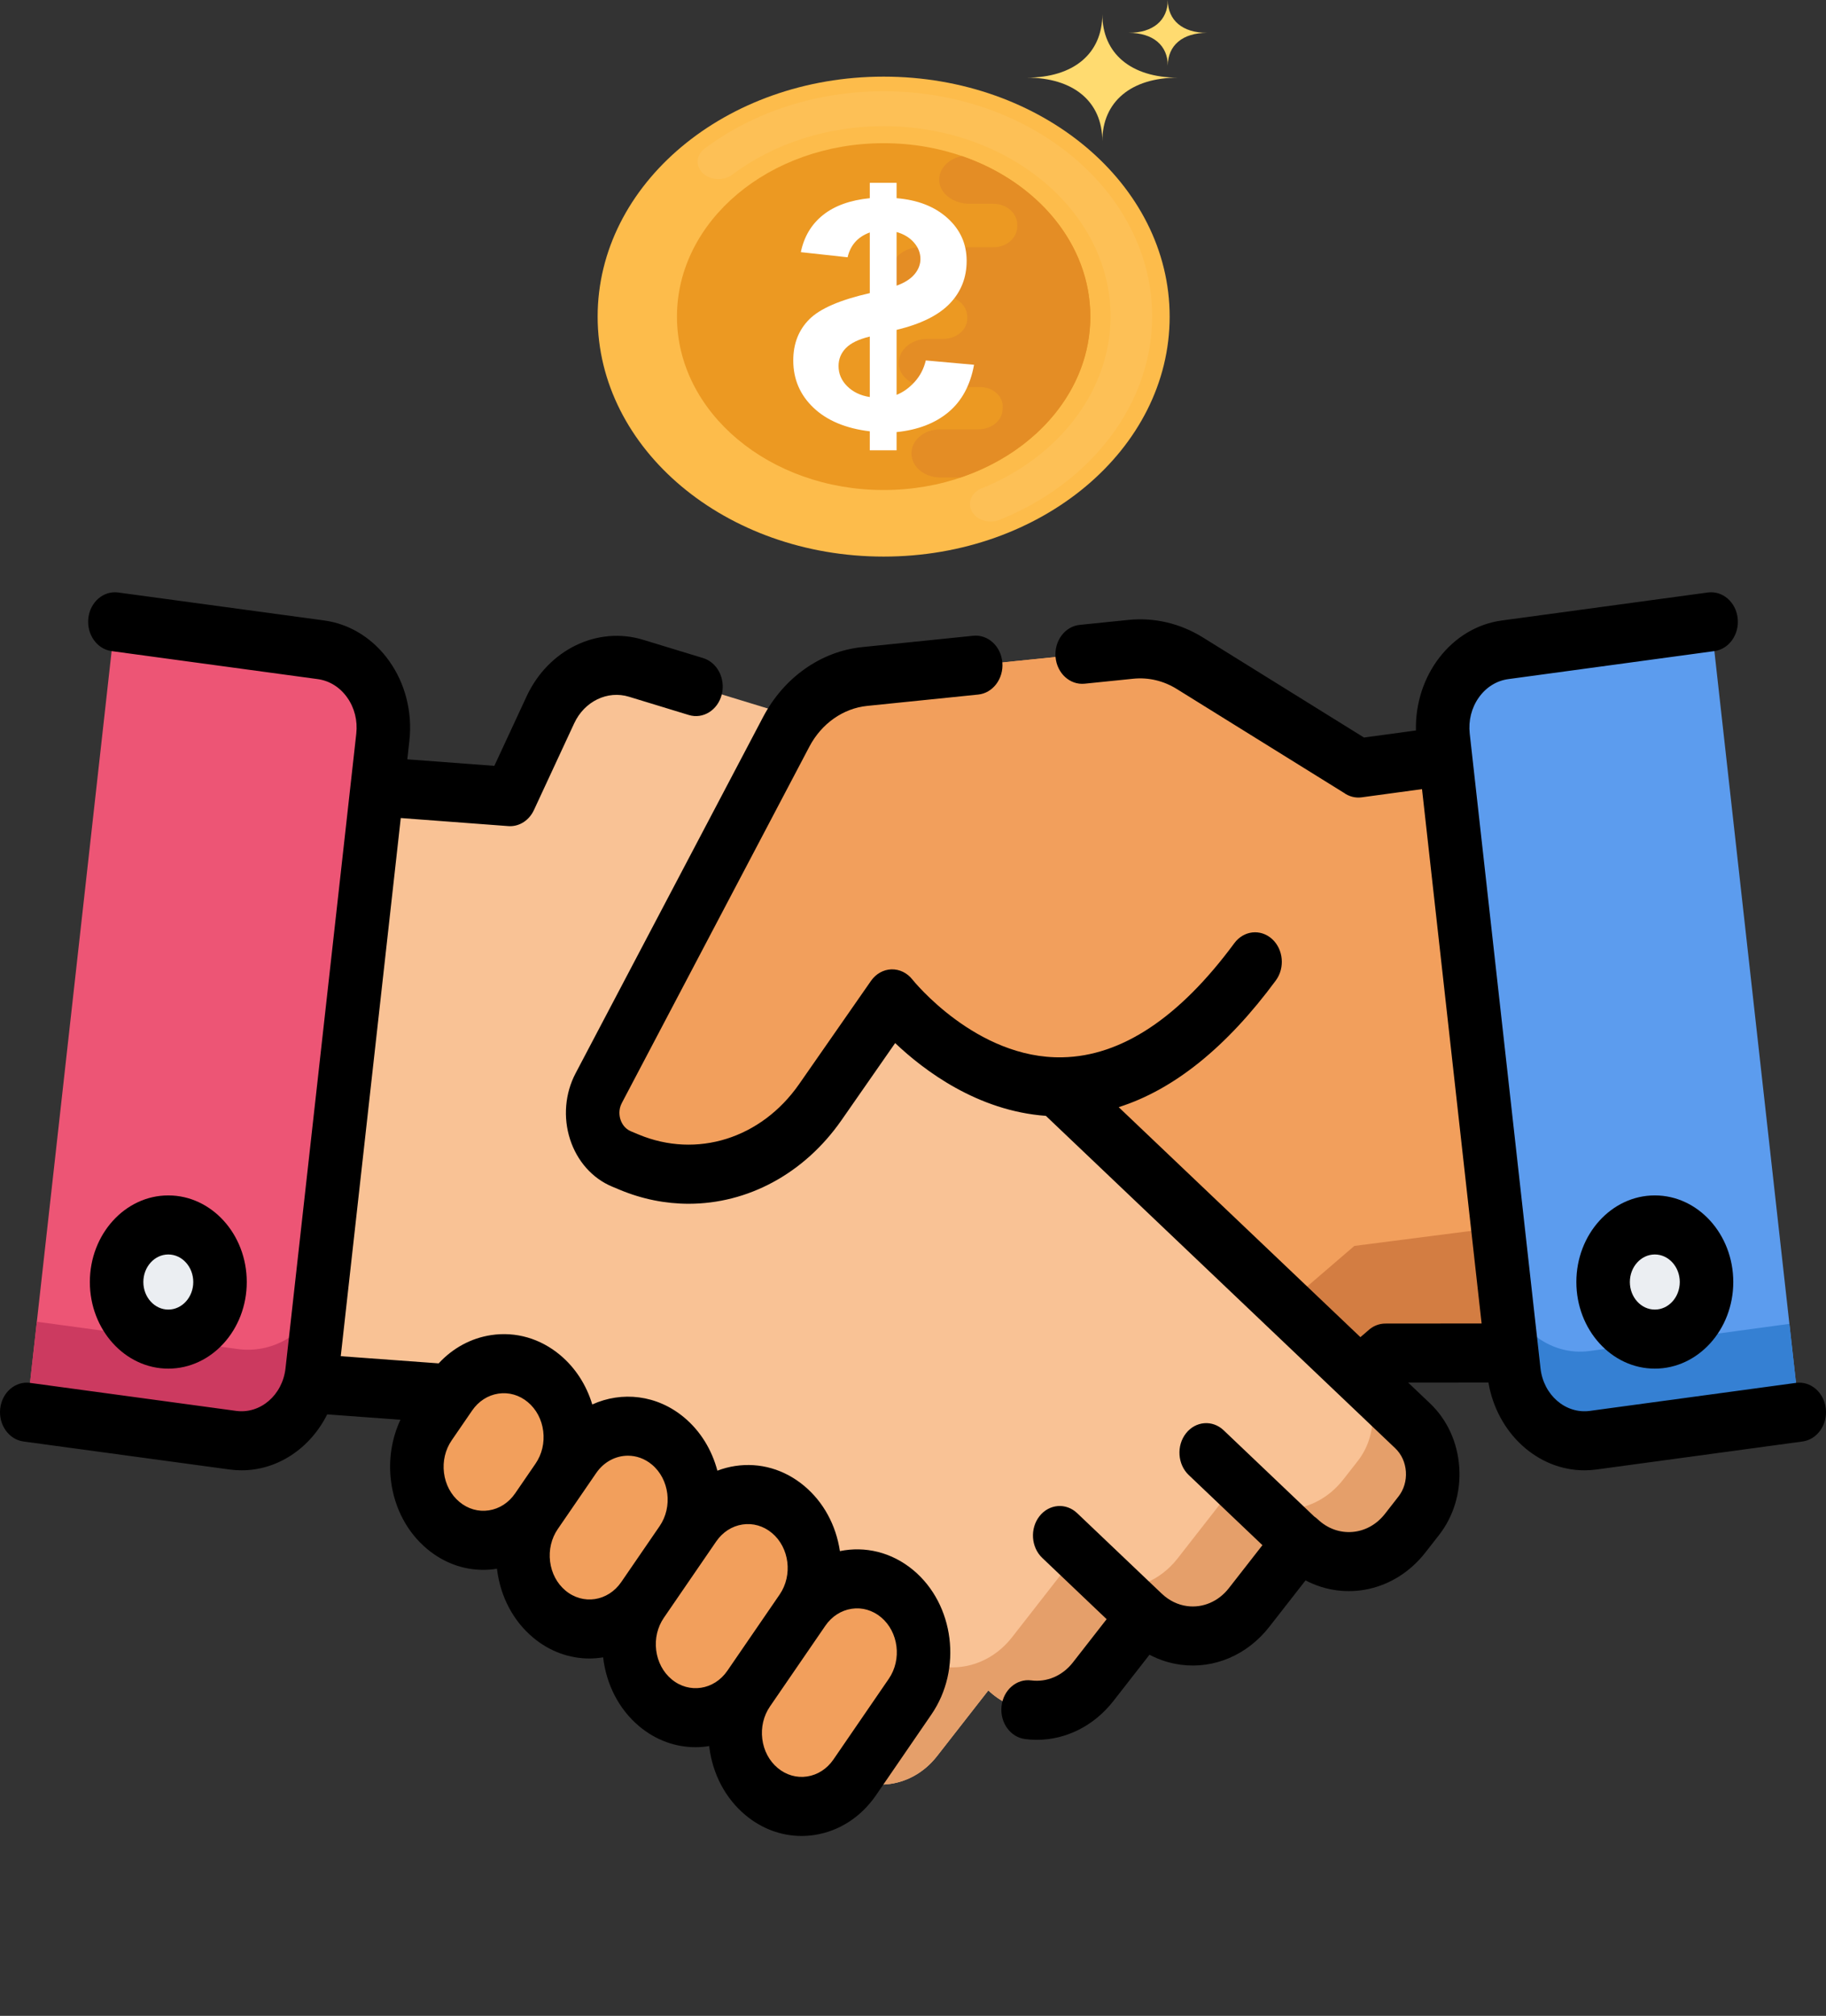 <svg width="512" height="565" viewBox="0 0 512 565" fill="none" xmlns="http://www.w3.org/2000/svg">
<rect x="0" y="0" width="512" height="565" fill="#333333" stroke="none"/>
<g clip-path="url(#clip0)">
<path d="M418.258 328.54L405.252 211.951L380.88 215.261L380.89 215.243L333.64 185.899C328.6 182.77 322.816 181.408 317.057 181.995L242.451 189.609C233.281 190.545 225.086 196.32 220.459 205.108L167.875 304.985C163.992 312.359 167.04 321.818 174.271 324.831L176.422 325.727C180.56 327.452 184.813 328.451 189.064 328.841L182.401 335.245L169.071 348.061L131.158 383.749C124.409 390.236 123.708 401.525 129.587 408.973L133.433 413.834C140.983 423.388 154.124 424.38 162.798 416.046L177.288 434.387C181.999 440.357 188.901 442.997 195.532 442.097C199.517 441.556 203.405 439.733 206.652 436.599L221.126 454.941C225.854 460.926 232.755 463.549 239.385 462.649C243.37 462.107 247.259 460.302 250.507 457.169L258.373 464.67C265.925 474.241 279.081 475.231 287.755 466.897L298.448 456.603L388.344 379.344L388.441 379.245L423.909 379.207L418.258 328.54Z" fill="#F29F5C"/>
<path d="M379.73 349.208L379.633 349.307L289.738 426.566L279.045 436.86C270.372 445.194 257.215 444.204 249.663 434.633L241.797 427.132C238.549 430.265 234.659 432.071 230.675 432.612C224.044 433.512 217.144 430.889 212.415 424.904L197.941 406.562C194.693 409.695 190.805 411.518 186.821 412.06C180.19 412.96 173.288 410.321 168.577 404.35L154.087 386.009C146.661 393.145 135.969 393.423 128.306 387.363C124.376 393.903 124.69 402.766 129.589 408.972L133.435 413.833C140.985 423.388 154.126 424.38 162.8 416.046L177.29 434.386C182.001 440.356 188.903 442.997 195.534 442.096C199.519 441.556 203.406 439.733 206.654 436.599L221.128 454.941C225.856 460.927 232.757 463.55 239.388 462.649C243.373 462.108 247.262 460.302 250.51 457.169L258.376 464.671C265.928 474.242 279.084 475.232 287.758 466.898L298.451 456.603L388.346 379.344L388.443 379.246L423.911 379.207L419.987 344.032L379.73 349.208Z" fill="#D37D42"/>
<path d="M396.101 399.639L347.936 353.811L334.542 341.076L324.958 331.968L283.751 292.771L288.51 248.068C290.12 232.949 281.495 218.794 268.199 214.734L178.375 187.306C168.871 184.404 158.826 189.27 154.33 198.956L143.034 223.288L94.546 219.657L82.126 336.324L76.728 387.025L123.926 390.489L124.024 390.587L222.625 484.378L233.37 494.608C242.085 502.888 255.236 501.818 262.74 492.201L277.12 473.788C280.383 476.901 284.282 478.683 288.27 479.2C294.905 480.061 301.793 477.395 306.491 471.381L320.873 452.951C324.136 456.064 328.033 457.864 332.021 458.38C338.656 459.241 345.545 456.559 350.226 450.559L364.623 432.13C373.338 440.411 386.474 439.338 393.976 429.738L397.798 424.852C403.64 417.37 402.882 406.085 396.101 399.639Z" fill="#F9C295"/>
<path d="M396.101 399.639L381.43 385.68C386.198 392.657 386.1 402.583 380.719 409.476L376.662 414.661C368.698 424.852 354.754 425.991 345.502 417.2L330.218 436.763C325.249 443.132 317.936 445.979 310.892 445.066C306.659 444.518 302.522 442.608 299.058 439.303L283.79 458.868C278.803 465.252 271.492 468.081 264.448 467.169C260.215 466.62 256.076 464.728 252.612 461.423L237.346 480.97C234.47 484.657 230.807 487.141 226.872 488.421L233.371 494.609C242.086 502.889 255.237 501.819 262.741 492.202L277.121 473.789C280.384 476.902 284.283 478.684 288.271 479.201C294.906 480.061 301.794 477.396 306.492 471.382L320.874 452.952C324.137 456.065 328.034 457.865 332.022 458.381C338.657 459.242 345.546 456.559 350.227 450.56L364.624 432.131C373.339 440.412 386.475 439.339 393.977 429.738L397.799 424.853C403.64 417.369 402.882 406.085 396.101 399.639Z" fill="#E59F6A"/>
<path d="M126.386 390.372L120.672 398.697C114.451 407.762 116.067 420.676 124.282 427.542C132.497 434.407 144.2 432.624 150.422 423.559L156.135 415.234C162.356 406.168 160.74 393.254 152.525 386.388C144.31 379.523 132.607 381.306 126.386 390.372Z" fill="#F29F5C"/>
<path d="M161.181 407.88L150.422 423.558C144.201 432.623 145.817 445.537 154.032 452.404C162.247 459.268 173.95 457.485 180.172 448.42L190.931 432.742C197.152 423.677 195.536 410.762 187.321 403.896C179.105 397.031 167.402 398.815 161.181 407.88Z" fill="#F29F5C"/>
<path d="M194.834 427.053L180.171 448.42C173.95 457.485 175.566 470.4 183.781 477.266C191.996 484.131 203.699 482.347 209.921 473.282L224.584 451.916C230.805 442.85 229.189 429.936 220.974 423.07C212.759 416.205 201.056 417.988 194.834 427.053Z" fill="#F29F5C"/>
<path d="M225.435 450.676L209.921 473.282C203.7 482.347 205.316 495.262 213.531 502.128C221.746 508.993 233.449 507.209 239.671 498.144L255.185 475.539C261.406 466.473 259.79 453.559 251.575 446.693C243.359 439.828 231.656 441.611 225.435 450.676Z" fill="#F29F5C"/>
<path d="M380.891 215.243L333.641 185.899C328.601 182.77 322.817 181.408 317.058 181.995L242.452 189.609C233.281 190.545 225.086 196.32 220.459 205.108L167.875 304.985C163.992 312.361 167.04 321.818 174.271 324.832L176.422 325.728C195.697 333.761 217.465 326.925 230.018 308.897L250.165 279.963C250.165 279.963 298.594 341.84 351.914 269.579" fill="#F29F5C"/>
<path d="M479.787 174.275L504.5 395.807L446.712 403.658C435.79 405.141 425.847 396.574 424.502 384.522L404.658 206.634C403.314 194.581 411.077 183.609 421.999 182.125L479.787 174.275Z" fill="#5C9CEE"/>
<path d="M445.746 378.657C434.507 380.184 424.214 372.002 421.774 360.064L424.502 384.521C425.846 396.574 435.79 405.14 446.712 403.657L504.5 395.807L501.738 371.05L445.746 378.657Z" fill="#3580D3"/>
<path d="M32.215 174.276L7.502 395.809L65.29 403.659C76.212 405.142 86.155 396.576 87.5 384.523L107.344 206.635C108.688 194.583 100.925 183.611 90.003 182.126L32.215 174.276Z" fill="#ED5575"/>
<path d="M66.65 378.106L10.33 370.455L7.502 395.808L65.29 403.658C76.212 405.141 86.155 396.575 87.5 384.522L89.596 365.731C84.983 374.228 76.133 379.395 66.65 378.106Z" fill="#CC3A60"/>
<path d="M464.002 375.322C472.009 375.322 478.5 368.159 478.5 359.323C478.5 350.487 472.009 343.325 464.002 343.325C455.995 343.325 449.504 350.487 449.504 359.323C449.504 368.159 455.995 375.322 464.002 375.322Z" fill="#EBEEF2"/>
<path d="M47.192 375.322C55.199 375.322 61.69 368.159 61.69 359.323C61.69 350.487 55.199 343.325 47.192 343.325C39.185 343.325 32.694 350.487 32.694 359.323C32.694 368.159 39.185 375.322 47.192 375.322Z" fill="#EBEEF2"/>
<path d="M256.102 440.095C249.997 434.992 242.499 433.306 235.505 434.745C234.406 427.432 230.878 420.966 225.502 416.472C219.931 411.817 213.053 409.835 206.13 410.889C204.415 411.15 202.749 411.591 201.147 412.199C199.629 406.456 196.492 401.181 191.847 397.299C184.196 390.904 174.36 389.881 166.068 393.644C164.417 388.161 161.316 383.354 157.052 379.789C151.482 375.134 144.6 373.153 137.68 374.206C132.067 375.061 126.973 377.831 122.997 382.124L95.546 380.11L112.372 229.279L142.521 231.54C142.692 231.552 142.862 231.559 143.031 231.559C145.829 231.559 148.414 229.833 149.703 227.057L161.002 202.728C163.865 196.569 170.328 193.438 176.371 195.284L193.151 200.405C197.14 201.62 201.274 199.039 202.379 194.633C203.483 190.228 201.141 185.668 197.149 184.45L180.372 179.331C167.512 175.403 153.752 182.063 147.657 195.174L138.61 214.654L114.208 212.825L114.786 207.643C116.634 191.08 105.928 175.948 90.919 173.908L33.131 166.062C29.013 165.506 25.277 168.73 24.771 173.265C24.265 177.802 27.188 181.932 31.298 182.49L89.086 190.341C92.38 190.788 95.319 192.624 97.361 195.511C99.403 198.397 100.305 201.989 99.899 205.624L80.055 383.51C79.218 391.013 73.004 396.362 66.205 395.444L8.417 387.593C4.301 387.039 0.563 390.259 0.057 394.796C-0.449 399.333 2.474 403.463 6.584 404.021L64.372 411.872C65.504 412.025 66.629 412.1 67.742 412.1C77.872 412.1 87.011 405.89 91.746 396.423L112.283 397.929C109.828 403.173 108.887 409.109 109.633 415.075C110.589 422.713 114.182 429.484 119.752 434.138C124.345 437.978 129.827 439.998 135.491 439.998C136.696 439.998 137.909 439.906 139.124 439.722C139.202 439.71 139.278 439.693 139.355 439.68C139.365 439.766 139.371 439.851 139.381 439.937C140.337 447.575 143.931 454.346 149.501 459C154.216 462.94 159.76 464.844 165.263 464.844C166.553 464.844 167.84 464.728 169.114 464.52C169.978 471.945 173.429 478.997 179.251 483.863C183.966 487.803 189.51 489.706 195.013 489.706C196.299 489.706 197.582 489.591 198.852 489.385C198.863 489.476 198.869 489.569 198.88 489.66C199.836 497.298 203.43 504.069 209.001 508.724C213.594 512.562 219.076 514.583 224.739 514.583C225.945 514.583 227.158 514.492 228.372 514.307C235.294 513.252 241.429 509.286 245.647 503.14L261.161 480.534C269.871 467.846 267.601 449.704 256.102 440.095ZM137.073 423.326C134.122 423.776 131.186 422.93 128.81 420.944C126.434 418.958 124.901 416.069 124.493 412.812C124.085 409.553 124.852 406.316 126.652 403.693L132.365 395.368C134.164 392.746 136.782 391.054 139.734 390.604C142.687 390.157 145.621 391 147.998 392.986C150.374 394.971 151.907 397.86 152.315 401.118C152.723 404.376 151.956 407.613 150.157 410.236L144.443 418.561C142.643 421.183 140.026 422.876 137.073 423.326ZM158.559 445.806C156.183 443.821 154.65 440.932 154.242 437.674C153.834 434.415 154.601 431.178 156.401 428.555L162.114 420.231C162.114 420.231 162.115 420.23 162.115 420.229L167.16 412.877C169.352 409.683 172.691 408.003 176.069 408.003C178.416 408.003 180.781 408.815 182.792 410.496C187.697 414.595 188.666 422.333 184.951 427.747L174.192 443.424C170.477 448.837 163.464 449.905 158.559 445.806ZM188.309 470.668C185.933 468.683 184.4 465.794 183.992 462.535C183.584 459.279 184.35 456.041 186.148 453.42C186.149 453.419 186.149 453.418 186.15 453.417L196.909 437.738L200.813 432.049C202.612 429.427 205.23 427.736 208.183 427.286C211.137 426.838 214.07 427.682 216.447 429.668C221.35 433.765 222.319 441.5 218.609 446.913L203.942 468.284C203.941 468.285 203.94 468.287 203.94 468.288C200.224 473.698 193.215 474.767 188.309 470.668ZM249.205 470.542L233.691 493.148C231.892 495.769 229.274 497.461 226.322 497.911C223.367 498.361 220.434 497.515 218.058 495.53C215.682 493.545 214.149 490.656 213.741 487.398C213.333 484.14 214.1 480.902 215.9 478.279L230.564 456.913C230.567 456.909 230.569 456.905 230.572 456.902L231.415 455.673C233.214 453.051 235.832 451.36 238.785 450.91C241.738 450.463 244.672 451.306 247.049 453.292C251.951 457.389 252.92 465.129 249.205 470.542Z" fill="black"/>
<path d="M511.945 394.796C511.439 390.261 507.7 387.039 503.585 387.593L445.798 395.444C438.989 396.367 432.785 391.013 431.948 383.51L431.356 378.201L431.219 376.972L412.105 205.624C411.699 201.989 412.601 198.399 414.643 195.511C416.685 192.624 419.624 190.788 422.918 190.341L480.706 182.49C484.817 181.932 487.739 177.801 487.233 173.265C486.727 168.73 482.988 165.508 478.873 166.062L421.085 173.913C406.962 175.832 396.652 189.344 397.023 204.733L382.45 206.712L337.324 178.689C330.934 174.716 323.69 173.01 316.375 173.752C316.36 173.753 316.345 173.757 316.33 173.758L302.747 175.144C298.622 175.565 295.588 179.596 295.97 184.148C296.351 188.699 299.998 192.041 304.129 191.626L317.75 190.236C322.012 189.801 326.236 190.796 329.964 193.112L376.751 222.167C378.215 223.233 379.997 223.721 381.799 223.477L398.725 221.178L411.14 332.46L415.433 370.944L388.436 370.968C386.636 370.969 384.898 371.685 383.539 372.982L381.45 374.776L313.672 310.313C329.161 305.399 343.926 293.513 357.731 274.806C360.346 271.261 359.863 266.048 356.651 263.161C353.439 260.276 348.714 260.809 346.099 264.353C330.669 285.265 314.445 296.028 297.877 296.344C273.74 296.845 256.006 274.759 255.843 274.553C254.368 272.67 252.206 271.629 249.952 271.689C247.698 271.76 245.593 272.947 244.219 274.919L224.072 303.853C213.457 319.099 195.374 324.78 179.073 317.985L176.922 317.088C175.033 316.3 174.263 314.671 173.973 313.77C173.683 312.868 173.347 311.068 174.361 309.141L226.945 209.266C230.346 202.806 236.402 198.539 243.144 197.85L274.276 194.673C278.401 194.252 281.435 190.22 281.053 185.67C280.671 181.119 277.018 177.772 272.894 178.191L241.762 181.368C230.197 182.549 219.809 189.869 213.974 200.951L161.39 300.826C158.43 306.45 157.864 313.189 159.839 319.317C161.814 325.445 166.109 330.276 171.621 332.573L173.772 333.471C180.116 336.115 186.653 337.391 193.103 337.391C209.556 337.39 225.426 329.076 235.966 313.939L250.997 292.353C259.052 300.013 274.078 311.359 293.26 312.753L391.205 405.907C392.966 407.581 394.031 409.912 394.203 412.47C394.375 415.028 393.635 417.507 392.12 419.448L388.303 424.334C383.508 430.463 375.079 431.143 369.515 425.854C369.204 425.559 368.873 425.305 368.534 425.075L343.108 400.882C339.973 397.898 335.236 398.284 332.53 401.746C329.825 405.208 330.176 410.434 333.313 413.419L353.975 433.079L344.55 445.149C341.654 448.856 337.296 450.729 332.897 450.158C330.264 449.816 327.799 448.614 325.769 446.682C325.733 446.648 325.694 446.619 325.658 446.586L302.033 424.107C298.896 421.124 294.161 421.51 291.455 424.971C288.75 428.433 289.101 433.659 292.238 436.644L310.292 453.823L300.811 465.974C297.914 469.681 293.546 471.554 289.146 470.982C285.031 470.446 281.305 473.697 280.822 478.236C280.339 482.776 283.281 486.888 287.395 487.421C288.506 487.565 289.614 487.637 290.718 487.637C298.908 487.637 306.747 483.722 312.175 476.778L322.311 463.789C325.08 465.245 328.057 466.198 331.145 466.598C340.505 467.812 349.758 463.834 355.912 455.957L366.065 442.954C377.293 448.832 391.161 446.012 399.661 435.146L403.483 430.254C407.615 424.96 409.632 418.208 409.163 411.242C408.694 404.274 405.793 397.926 400.999 393.369L394.843 387.515L417.344 387.494C419.803 401.796 431.208 412.101 444.259 412.101C445.371 412.101 446.498 412.026 447.629 411.873L505.417 404.022C509.528 403.463 512.451 399.334 511.945 394.796Z" fill="black"/>
<path d="M464.002 335.048C451.872 335.048 442.003 345.938 442.003 359.323C442.003 372.709 451.872 383.6 464.002 383.6C476.132 383.6 486 372.709 486 359.323C486 345.938 476.132 335.048 464.002 335.048ZM464.002 367.047C460.143 367.047 457.003 363.582 457.003 359.323C457.003 355.065 460.143 351.601 464.002 351.601C467.861 351.601 471 355.065 471 359.323C471 363.582 467.861 367.047 464.002 367.047Z" fill="black"/>
<path d="M69.19 359.324C69.19 345.939 59.322 335.049 47.192 335.049C35.062 335.049 25.194 345.939 25.194 359.324C25.194 372.71 35.062 383.601 47.192 383.601C59.322 383.601 69.19 372.71 69.19 359.324ZM40.194 359.324C40.194 355.066 43.333 351.602 47.192 351.602C51.051 351.602 54.19 355.066 54.19 359.324C54.19 363.583 51.051 367.048 47.192 367.048C43.333 367.048 40.194 363.583 40.194 359.324Z" fill="black"/>
<path d="M247.77 156C203.479 156 167.575 125.886 167.575 88.74C167.575 51.593 203.479 21.479 247.77 21.479C292.06 21.479 327.965 51.593 327.965 88.74C327.965 125.886 292.06 156 247.77 156Z" fill="#FDBC4B"/>
<path d="M247.77 137.344C215.764 137.344 189.818 115.583 189.818 88.74C189.818 61.896 215.764 40.135 247.77 40.135C279.776 40.135 305.722 61.896 305.722 88.74C305.722 115.583 279.776 137.344 247.77 137.344Z" fill="#EC9922"/>
<g opacity="0.25">
<path opacity="0.25" d="M280.31 145.683C306.275 135.229 323.055 112.871 323.055 88.725C323.055 53.91 289.28 25.582 247.764 25.582C229.202 25.582 211.373 31.298 197.558 41.668C195.159 43.466 194.961 46.558 197.104 48.566C199.253 50.574 202.928 50.745 205.328 48.947C217 40.178 232.073 35.352 247.764 35.352C282.856 35.352 311.406 59.293 311.406 88.725C311.406 109.139 297.218 128.039 275.266 136.876C272.366 138.043 271.143 140.959 272.535 143.392C273.938 145.839 277.439 146.846 280.31 145.683Z" fill="white"/>
</g>
<path d="M309.088 39.563C309.088 28.513 317.137 21.762 330.312 21.762C317.137 21.762 309.088 15.011 309.088 3.962C309.088 15.011 301.039 21.762 287.864 21.762C301.039 21.762 309.088 28.513 309.088 39.563Z" fill="#FFDB70"/>
<path d="M327.447 18.416C327.447 12.701 331.611 9.208 338.425 9.208C331.611 9.208 327.447 5.715 327.447 0C327.447 5.715 323.282 9.208 316.468 9.208C323.282 9.208 327.447 12.701 327.447 18.416Z" fill="#FFDB70"/>
<path d="M305.722 88.725C305.722 109.178 290.643 126.647 269.314 133.822H263.612C259.168 133.822 255.563 130.799 255.563 127.072C255.563 123.344 259.168 120.321 263.612 120.321H274.381C278.103 120.321 281.137 117.766 281.114 114.644V114.571C281.114 114.434 281.12 114.293 281.132 114.161C281.353 111.083 278.441 108.489 274.766 108.489H260.502C256.139 108.489 252.237 105.754 252.004 102.1C251.759 98.207 255.452 94.983 260.042 94.983H264.456C268.202 94.983 271.224 92.428 271.207 89.287V88.896V88.813C271.23 85.511 268.027 82.809 264.09 82.809H258.388C254.031 82.809 250.123 80.074 249.89 76.42C249.645 72.526 253.338 69.302 257.927 69.302H278.505C282.395 69.302 285.296 66.562 285.249 63.299C285.249 63.274 285.249 63.245 285.249 63.216C285.249 63.187 285.249 63.162 285.249 63.133C285.296 59.87 282.395 57.129 278.505 57.129H271.853C267.491 57.129 263.589 54.394 263.356 50.74C263.14 47.315 265.971 44.419 269.78 43.764C290.864 51.038 305.722 68.418 305.722 88.725Z" fill="#E48D25"/>
<path d="M251.398 110.673V92.457C258.172 90.835 263.14 88.378 266.303 85.091C269.465 81.803 271.044 77.807 271.044 73.113C271.044 68.36 269.256 64.369 265.68 61.135C262.103 57.901 257.345 56.04 251.398 55.547V51.243H243.885V55.547C238.393 56.099 234.018 57.671 230.768 60.265C227.518 62.859 225.445 66.328 224.548 70.675L237.664 72.111C238.457 68.692 240.53 66.371 243.885 65.155V82.155C235.591 84.04 229.941 86.478 226.936 89.482C223.931 92.481 222.428 96.331 222.428 101.025C222.428 106.272 224.321 110.692 228.101 114.283C231.881 117.873 237.146 120.081 243.885 120.892V126.207H251.398V121.107C257.374 120.496 262.232 118.63 265.965 115.499C269.698 112.368 272.08 107.947 273.117 102.241L259.587 101.025C259.034 103.345 257.997 105.343 256.477 107.024C254.957 108.704 253.262 109.921 251.398 110.673ZM251.398 65.028C253.437 65.609 255.062 66.591 256.273 67.984C257.485 69.376 258.085 70.91 258.085 72.59C258.085 74.124 257.531 75.555 256.425 76.874C255.318 78.193 253.641 79.258 251.398 80.069V65.028ZM243.885 111.283C241.293 110.878 239.185 109.872 237.56 108.26C235.935 106.648 235.125 104.762 235.125 102.588C235.125 100.644 235.807 98.973 237.175 97.567C238.538 96.16 240.781 95.08 243.885 94.328V111.283V111.283Z" fill="white"/>
</g>
<defs>
<clipPath id="clip0">
<rect width="512" height="565" fill="white"/>
</clipPath>
</defs>
</svg>
